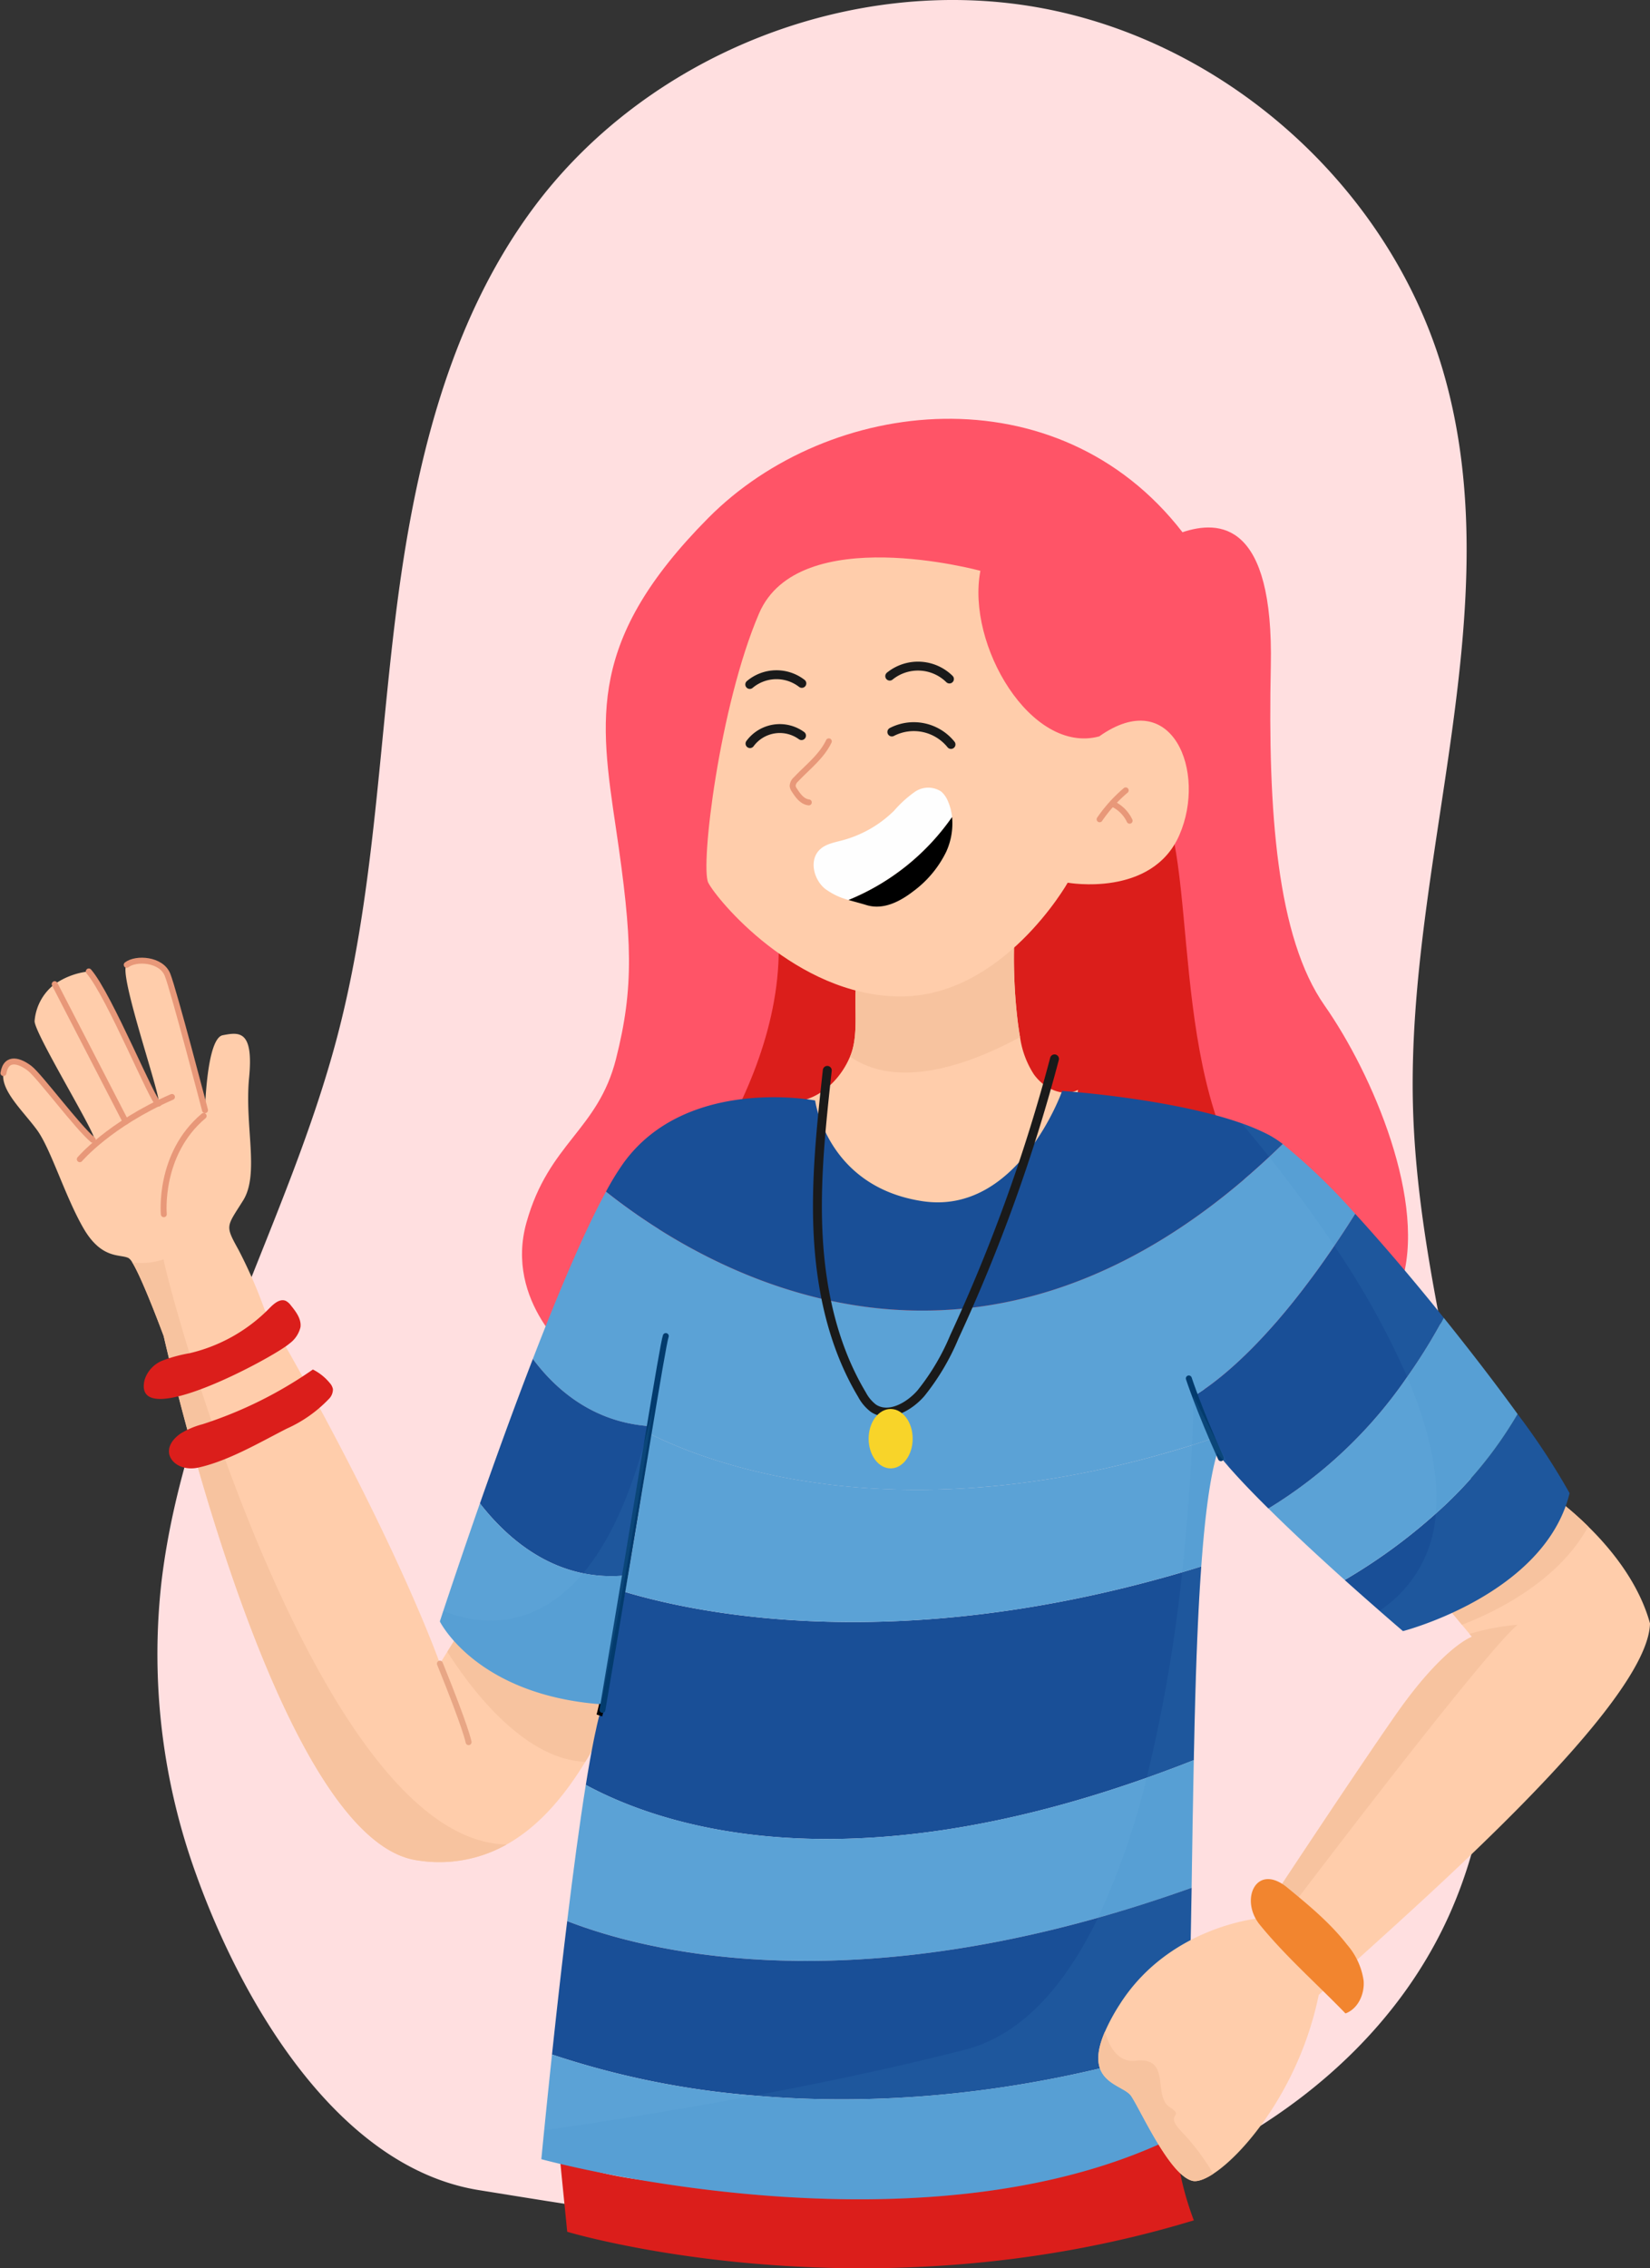 <svg xmlns="http://www.w3.org/2000/svg" width="277.798" height="381.746" viewBox="0 0 277.798 381.746">
  <rect x="0" y="0" width="277.798" height="381.746" fill="#333333" stroke="none"/>
  <g id="Grupo_80902" data-name="Grupo 80902" transform="translate(-479.591 -75.644)">
    <path id="Trazado_114592" data-name="Trazado 114592" d="M504.844,341.868c3.8-31.986,21.393-60.6,29.591-91.755,6.139-23.323,6.912-47.665,9.931-71.592s8.664-48.356,23-67.746c19.112-25.841,53.405-39.5,85.05-33.879S711.554,107.158,720.592,138c11.657,39.775-6.031,81.979-5.053,123.416.542,23,6.85,45.423,10.656,68.116s4.946,46.84-4.322,67.9c-12.389,28.152-41.87,46-72.131,51.5-30.109,5.474-61.59.11-91.46-4.7-24.025-3.871-40.076-32.156-47.572-53.048A108.7,108.7,0,0,1,504.844,341.868Z" transform="translate(1.933)" fill="#ffdfe0"/>
    <g id="OBJECTS" transform="translate(480.13 146.124)">
      <g id="Grupo_80901" data-name="Grupo 80901" transform="translate(0 0)">
        <path id="Trazado_114593" data-name="Trazado 114593" d="M566.882,412.4l1.219,12.223S617.892,439.656,673.6,422.7a50.068,50.068,0,0,1-3.266-16.612S595.866,425.074,566.882,412.4Z" transform="translate(-473.142 -119.506)" fill="#db1e1b"/>
        <path id="Trazado_114594" data-name="Trazado 114594" d="M569.927,299.124c-.42-.341-11.968-9.585-8.207-23s12.028-15.489,15.075-27.53,2.766-20.078,0-38.713-4.817-31.8,15.528-52.314,58.811-24.79,79.84,2.393c6.155-2.052,15.386-1.881,14.874,22.566s1.025,45.647,9.06,57.1,17.438,33.337,12.822,47.015S609.076,330.923,569.927,299.124Z" transform="translate(-473.619 -140.87)" fill="#ff5467"/>
        <path id="Trazado_114595" data-name="Trazado 114595" d="M581.44,274.09s24.935-26.992,20.6-54.886,56.308-30.893,63.981-20.023,1.5,49.016,17.447,69.061S591.739,294.92,581.44,274.09Z" transform="translate(-471.97 -136.644)" fill="#db1e1b"/>
        <path id="Trazado_114596" data-name="Trazado 114596" d="M651.243,247.582c-1.426,12.718-12.027,23.4-23.664,23.88s-22.919-9.347-25.2-21.914c4.441.335,8.623-3.123,10.481-7.575.022-.043.043-.1.065-.14,2.334-5.716-1.416-14.771,4.063-18.164,2.118-1.307,23.772-5.673,23.75-5.414a89.773,89.773,0,0,0,.367,17.948c.108.832.227,1.675.378,2.5a15.5,15.5,0,0,0,2.3,6.224C645.516,247.377,648.682,248.868,651.243,247.582Z" transform="translate(-470.283 -134.637)" fill="#ffcdab"/>
        <path id="Trazado_114597" data-name="Trazado 114597" d="M640.7,238.7c-7.348,4-20.1,9.228-28.624,3.274.022-.043.043-.1.065-.14,2.334-5.716-1.416-14.771,4.063-18.164,2.118-1.307,23.772-5.673,23.75-5.414a89.773,89.773,0,0,0,.367,17.948C640.434,237.036,640.553,237.879,640.7,238.7Z" transform="translate(-469.502 -134.637)" fill="#f7c39f"/>
        <g id="Grupo_80898" data-name="Grupo 80898" transform="translate(0 91.195)">
          <path id="Trazado_114598" data-name="Trazado 114598" d="M583.312,350.436c-1.394,2.809-3.08,6.235-5.176,9.66-3.263,5.338-7.521,10.719-13.248,13.917a23.119,23.119,0,0,1-15.1,2.658c-21.687-3.166-38.954-72.343-42.639-88.227a.04.04,0,0,1-.011-.032c-.238-.638-3.609-9.7-5.284-12.372a2.273,2.273,0,0,0-.573-.692c-1.329-.767-4.528.346-7.65-5.068s-5.489-13.377-7.834-16.554-6.116-6.613-5.63-9.541,2.842-2.021,4.452-.767,8.018,9.844,10.579,11.994-10.038-18.078-9.779-20.033a8.7,8.7,0,0,1,3.371-6.159,12.41,12.41,0,0,1,5.749-2.139c3.382,3.9,10.568,21.449,11.67,22.205.032.032.065.043.086.032a.1.1,0,0,0,.043-.1c.216-1.621-6.937-22.076-5.414-23.253,1.578-1.221,5.813-.951,6.862,1.653s6.321,22.81,6.321,22.81.27-12.091,2.982-12.61,5.23-.951,4.441,7.142,1.794,16.2-1.016,20.682-3.069,4.128-.756,8.309a80.3,80.3,0,0,1,4.4,10.1c0,.011.011.011.011.022,21.784,37.441,29.488,59.5,29.488,59.5l1.243-2,3.587-5.738S576.872,340.03,583.312,350.436Z" transform="translate(-480.13 -225.267)" fill="#ffcdab"/>
          <path id="Trazado_114599" data-name="Trazado 114599" d="M499.375,225.967c1.578-1.221,5.813-.951,6.862,1.653s6.321,22.81,6.321,22.81" transform="translate(-478.58 -225.267)" fill="none" stroke="#e89879" stroke-linecap="round" stroke-linejoin="round" stroke-width="1"/>
          <path id="Trazado_114600" data-name="Trazado 114600" d="M493.465,226.945c3.49,4.02,11.022,22.562,11.756,22.238" transform="translate(-479.056 -225.132)" fill="none" stroke="#e89879" stroke-linecap="round" stroke-linejoin="round" stroke-width="1"/>
          <path id="Trazado_114601" data-name="Trazado 114601" d="M480.165,242.92c.5-2.917,2.842-2.021,4.452-.767S492.635,252,495.2,254.147" transform="translate(-480.128 -224.002)" fill="none" stroke="#e89879" stroke-linecap="round" stroke-linejoin="round" stroke-width="1"/>
          <path id="Trazado_114602" data-name="Trazado 114602" d="M505.157,265.994s-.947-10.106,6.706-16.54" transform="translate(-478.118 -223.319)" fill="none" stroke="#e89879" stroke-linecap="round" stroke-linejoin="round" stroke-width="1"/>
          <path id="Trazado_114603" data-name="Trazado 114603" d="M492.064,256.974s4.962-5.871,15.519-10.48" transform="translate(-479.169 -223.557)" fill="none" stroke="#e89879" stroke-linecap="round" stroke-linejoin="round" stroke-width="1"/>
          <line id="Línea_181" data-name="Línea 181" x2="11.95" y2="23.142" transform="translate(8.669 3.955)" fill="none" stroke="#e89879" stroke-linecap="round" stroke-linejoin="round" stroke-width="1"/>
          <path id="Trazado_114604" data-name="Trazado 114604" d="M563.269,370.267a23.119,23.119,0,0,1-15.1,2.658c-21.687-3.166-38.954-72.343-42.639-88.227a.04.04,0,0,1-.011-.032c-.238-.638-3.609-9.7-5.284-12.372a11.351,11.351,0,0,0,5.273-.508C506.875,279.025,531.695,369.64,563.269,370.267Z" transform="translate(-478.511 -221.52)" fill="#f7c39f"/>
          <path id="Trazado_114605" data-name="Trazado 114605" d="M577.738,342.193c-1.394,2.809-3.08,6.235-5.176,9.66-10.73-.357-19.979-13.356-23.232-18.521l3.587-5.738S571.3,331.788,577.738,342.193Z" transform="translate(-474.556 -217.024)" fill="#f7c39f"/>
        </g>
        <path id="Trazado_114606" data-name="Trazado 114606" d="M741.622,330.119c-.292,13.334-37.6,45.967-51.91,58.966l-13.853-9.336,1.243-1.891c3.739-5.662,14.987-22.681,21.643-32.244,8.061-11.573,12.891-13.237,12.891-13.237l-.4-.486-1.275-1.534-3.155-3.782,15.225-15.787a.134.134,0,0,1,.032-.022l2.464-2.561s.378.249,1.016.724a55.185,55.185,0,0,1,5.673,4.884C735.172,317.692,739.764,323.376,741.622,330.119Z" transform="translate(-464.364 -127.391)" fill="#ffcdab"/>
        <path id="Trazado_114607" data-name="Trazado 114607" d="M719.238,328.7C713.155,333.827,679.7,378.1,679.7,378.1l-2.691-1.891c3.739-5.662,14.987-22.681,21.643-32.244,8.061-11.573,12.891-13.237,12.891-13.237l-.4-.486A39.638,39.638,0,0,1,719.238,328.7Z" transform="translate(-464.271 -125.74)" fill="#f7c39f"/>
        <path id="Trazado_114608" data-name="Trazado 114608" d="M728.91,313.759c-5.068,9.358-15.927,14.5-21.254,16.543L704.5,326.52l15.225-15.787a.135.135,0,0,1,.032-.022,10.219,10.219,0,0,1,3.479-1.837A55.172,55.172,0,0,1,728.91,313.759Z" transform="translate(-462.057 -127.337)" fill="#f7c39f"/>
        <path id="Trazado_114609" data-name="Trazado 114609" d="M553.006,347.969s-.389-2.267-4.835-13.217" transform="translate(-474.65 -125.252)" fill="none" stroke="#e8a685" stroke-linecap="round" stroke-linejoin="round" stroke-width="1"/>
        <path id="Trazado_114610" data-name="Trazado 114610" d="M526.559,285.447a4.814,4.814,0,0,0,1.856-2.752c.179-1.365-.746-2.6-1.617-3.668a2.516,2.516,0,0,0-.83-.751c-.979-.454-2.014.44-2.766,1.212a27.655,27.655,0,0,1-13.462,7.587,24.209,24.209,0,0,0-4.5,1.216,5.166,5.166,0,0,0-3.075,3.287C500.024,300.67,524.047,287.676,526.559,285.447Z" transform="translate(-478.366 -129.812)" fill="#db1e1b"/>
        <path id="Trazado_114611" data-name="Trazado 114611" d="M525.777,298.9a22.427,22.427,0,0,0,7.063-4.959,2.282,2.282,0,0,0,.723-1.7,2.19,2.19,0,0,0-.544-1.039,8.7,8.7,0,0,0-2.832-2.257,69.99,69.99,0,0,1-18.566,9.206,13.653,13.653,0,0,0-3.688,1.56c-4.147,2.874-1.083,6.619,2.929,5.746C515.908,304.359,521.2,301.234,525.777,298.9Z" transform="translate(-478.05 -128.942)" fill="#db1e1b"/>
        <path id="Trazado_114612" data-name="Trazado 114612" d="M635.826,164.718s-30.6-8.378-37.269,7.18-9.916,42.569-8.548,45.305,14.7,18.977,32.141,19.147,28.38-19.147,28.38-19.147,14.19,2.564,18.806-8.036-1.2-25.3-13.506-16.583C644.374,195.662,633.432,177.2,635.826,164.718Z" transform="translate(-471.304 -139.131)" fill="#ffcdab"/>
        <path id="Trazado_114613" data-name="Trazado 114613" d="M609.223,191.108c-1.213,2.556-3.577,4.331-5.516,6.39a1.606,1.606,0,0,0-.573,1.111,1.654,1.654,0,0,0,.327.764c.588.905,1.319,1.9,2.393,2.007" transform="translate(-470.222 -136.823)" fill="none" stroke="#e89879" stroke-linecap="round" stroke-linejoin="round" stroke-width="1"/>
        <path id="Trazado_114614" data-name="Trazado 114614" d="M655.358,198.746a24.684,24.684,0,0,0-4.394,4.866" transform="translate(-466.369 -136.208)" fill="none" stroke="#e89879" stroke-linecap="round" stroke-linejoin="round" stroke-width="1"/>
        <path id="Trazado_114615" data-name="Trazado 114615" d="M653.129,200.909a5.943,5.943,0,0,1,2.712,2.772" transform="translate(-466.195 -136.034)" fill="none" stroke="#e89879" stroke-linecap="round" stroke-linejoin="round" stroke-width="1"/>
        <path id="Trazado_114616" data-name="Trazado 114616" d="M596.454,182.372a6.979,6.979,0,0,1,8.765-.182" transform="translate(-470.76 -137.659)" fill="none" stroke="#1a1a1a" stroke-linecap="round" stroke-linejoin="round" stroke-width="1.5"/>
        <path id="Trazado_114617" data-name="Trazado 114617" d="M618.263,181.077a7.549,7.549,0,0,1,10.05.483" transform="translate(-469.004 -137.767)" fill="none" stroke="#1a1a1a" stroke-linecap="round" stroke-linejoin="round" stroke-width="1.5"/>
        <path id="Trazado_114618" data-name="Trazado 114618" d="M618.591,189.717a8.049,8.049,0,0,1,9.959,2.1" transform="translate(-468.977 -137.008)" fill="none" stroke="#1a1a1a" stroke-linecap="round" stroke-linejoin="round" stroke-width="1.5"/>
        <path id="Trazado_114619" data-name="Trazado 114619" d="M596.491,191.65a6.228,6.228,0,0,1,8.671-1.345" transform="translate(-470.757 -136.984)" fill="none" stroke="#1a1a1a" stroke-linecap="round" stroke-linejoin="round" stroke-width="1.5"/>
        <path id="Trazado_114620" data-name="Trazado 114620" d="M629.713,203.264a39.347,39.347,0,0,1-17.429,13.961,11.6,11.6,0,0,1-3.976-1.9c-1.923-1.588-2.68-4.819-.886-6.559.983-.962,2.442-1.21,3.771-1.567a19.6,19.6,0,0,0,8.774-5.014,19.354,19.354,0,0,1,3.49-3.166,3.962,3.962,0,0,1,4.441-.032,4.4,4.4,0,0,1,1.113,1.6A8.93,8.93,0,0,1,629.713,203.264Z" transform="translate(-469.959 -136.243)" fill="#fefefe"/>
        <path id="Trazado_114621" data-name="Trazado 114621" d="M628.28,208.762a18.148,18.148,0,0,1-5.6,6.678c-2.215,1.7-5,3.134-7.8,2.28-.94-.292-1.988-.551-3.036-.864A39.347,39.347,0,0,0,629.274,202.9,11.46,11.46,0,0,1,628.28,208.762Z" transform="translate(-469.521 -135.874)"/>
        <path id="Trazado_114622" data-name="Trazado 114622" d="M571.82,348.378c.011-.054.022-.108.032-.173C571.831,348.324,571.82,348.378,571.82,348.378Z" transform="translate(-472.745 -124.169)" fill="#3a8ec1" opacity="0.36"/>
        <path id="Trazado_114623" data-name="Trazado 114623" d="M571.85,348.45c.238-1.243.465-2.388.7-3.425C572.185,346.84,571.947,348.018,571.85,348.45Z" transform="translate(-472.742 -124.425)" fill="#3a8ec1" opacity="0.36"/>
        <g id="Grupo_80900" data-name="Grupo 80900" transform="translate(73.52 113.117)">
          <g id="Grupo_80899" data-name="Grupo 80899">
            <path id="Trazado_114624" data-name="Trazado 114624" d="M687.994,254.491c-.767.746-1.524,1.47-2.28,2.172-49.954,46.6-95.791,18.467-111.664,5.846a44.342,44.342,0,0,1,2.982-4.862c10.643-14.652,32.233-10.481,32.233-10.481s1.934,14.5,18.056,16.943,23.534-18.553,23.534-18.553,18.3,1.232,30.212,5.446a35.286,35.286,0,0,1,4.6,1.967A17.535,17.535,0,0,1,687.994,254.491Z" transform="translate(-546.085 -245.555)" fill="#194f97"/>
            <path id="Trazado_114625" data-name="Trazado 114625" d="M727.013,309.2c-4.193,17.084-28.051,23.21-28.051,23.21s-1.534-1.307-3.955-3.425c-1.621-1.416-3.641-3.188-5.857-5.176a93.952,93.952,0,0,0,15.344-11.184,68.742,68.742,0,0,0,13.766-16.738A117.625,117.625,0,0,1,727.013,309.2Z" transform="translate(-536.814 -241.501)" fill="#194f97"/>
            <path id="Trazado_114626" data-name="Trazado 114626" d="M719.217,297.093a68.742,68.742,0,0,1-13.766,16.738,93.952,93.952,0,0,1-15.344,11.184c-4.02-3.609-8.688-7.91-12.837-12.027a76.592,76.592,0,0,0,23.362-22.151,93.754,93.754,0,0,0,6.148-9.952C711.307,286.515,715.641,292.155,719.217,297.093Z" transform="translate(-537.771 -242.709)" fill="#5ba2d6"/>
            <path id="Trazado_114627" data-name="Trazado 114627" d="M707.72,282.189a93.754,93.754,0,0,1-6.148,9.952,76.592,76.592,0,0,1-23.362,22.151H678.2c-2.4-2.366-4.6-4.657-6.418-6.71l-.011-.011c-.605-.692-1.167-1.362-1.675-1.988-.173-.227-.346-.432-.508-.648-.432-.746-.832-1.513-1.21-2.291a51.7,51.7,0,0,1-2.777-7.24c.065-.043.141-.086.216-.14,3.177-1.967,7.8-5.6,13.518-12.135.227-.249.443-.5.659-.756.141-.162.281-.335.421-.5.583-.681,1.167-1.394,1.772-2.139,1.027-1.275,2.075-2.626,3.144-4.074.335-.432.659-.886.994-1.34.972-1.34,1.956-2.745,2.971-4.236v-.011c1.145-1.686,2.323-3.479,3.512-5.381C697.563,269.892,702.771,276.03,707.72,282.189Z" transform="translate(-538.711 -244.013)" fill="#194f97"/>
            <path id="Trazado_114628" data-name="Trazado 114628" d="M701.1,265.571c-1.189,1.9-2.366,3.7-3.512,5.381v.011c-1.016,1.491-2,2.9-2.971,4.236-.335.454-.659.908-.994,1.34-1.07,1.448-2.118,2.8-3.144,4.074-.605.746-1.189,1.459-1.772,2.139-.141.162-.281.335-.421.5-.216.259-.432.508-.659.756-5.716,6.537-10.341,10.168-13.518,12.135-.076.054-.151.1-.216.14a51.7,51.7,0,0,0,2.777,7.24c-1.016.335-2.031.67-3.036.983-.756.238-1.5.465-2.247.681-.573.173-1.156.346-1.729.508-1.761.519-3.5.983-5.208,1.426-.4.1-.789.205-1.189.292-.843.216-1.675.421-2.507.605-.94.227-1.869.432-2.788.627q-3.242.7-6.354,1.232c-.918.162-1.826.3-2.734.443-.119.022-.238.043-.357.054-.886.14-1.772.27-2.647.378-.681.1-1.372.184-2.042.259-.432.054-.865.108-1.3.151-1.47.162-2.907.3-4.322.411l-1.264.1a.666.666,0,0,1-.14.011c-.616.043-1.232.086-1.837.119-.778.043-1.545.076-2.3.108a2.546,2.546,0,0,1-.281.011c-.81.032-1.6.054-2.388.076-24.669.486-40.964-6.073-47.425-9.282a.234.234,0,0,1-.054-.032c.065-.454.14-.9.205-1.34-.13-.011-.259-.011-.378-.032a19.131,19.131,0,0,1-1.977-.205h-.022c-8.709-1.253-14.4-6.678-17.689-11.108v-.011c4.182-10.849,8.58-21.309,12.307-28.138,15.873,12.621,61.71,40.758,111.664-5.846.756-.7,1.513-1.426,2.28-2.172A103.985,103.985,0,0,1,701.1,265.571Z" transform="translate(-547.003 -244.889)" fill="#5ba2d6"/>
            <path id="Trazado_114629" data-name="Trazado 114629" d="M583.39,298.641c-.065.443-.14.886-.205,1.34-1.081,7.045-2.42,15.528-3.847,23.718h-.011c-11.746,1.3-20-5.77-24.918-12.081,2.583-7.369,5.684-15.96,8.915-24.323,3.285,4.43,8.979,9.855,17.689,11.108h.022A23.175,23.175,0,0,0,583.39,298.641Z" transform="translate(-547.667 -242.193)" fill="#194f97"/>
            <path id="Trazado_114630" data-name="Trazado 114630" d="M579.83,321.886c-.162.94-.324,1.88-.5,2.809-.281,1.556-.562,3.1-.843,4.614-.184.972-.367,1.923-.551,2.863l-.065.324c-.162.821-.324,1.642-.475,2.442-.13.638-.259,1.275-.389,1.9-.011.032-.011.065-.022.1-.27,1.232-.508,2.41-.767,3.544a.254.254,0,0,1-.022.086q-.357,1.588-.713,3.047c-.054,0-.119-.011-.173-.011-21.071-1.6-27.143-13.939-27.143-13.939s.205-.627.573-1.761c1.016-3.047,3.263-9.79,6.17-18.1,3.782,4.862,9.552,10.168,17.365,11.756a23.7,23.7,0,0,0,7.067.367c.011.011.011,0,.022,0C579.517,321.918,579.679,321.907,579.83,321.886Z" transform="translate(-548.17 -240.38)" fill="#5ba2d6"/>
            <path id="Trazado_114631" data-name="Trazado 114631" d="M674.524,319.625c-.681,9.39-1.027,20.779-1.253,32.589-2.7,1.07-5.349,2.053-7.931,2.972-51.467,18.261-81.765,8.061-94.43,1.2.324-2.053.659-3.976.983-5.705.011-.054.022-.108.032-.173V350.5c.238-1.243.465-2.388.7-3.425.032-.173.076-.346.108-.519.151-.67.3-1.3.454-1.859.022-.065.032-.13.054-.195.032-.151.076-.3.119-.454.13-.443.259-.854.378-1.21a.238.238,0,0,1-.086-.011q.357-1.459.713-3.047a.254.254,0,0,0,.022-.086c.259-1.135.5-2.312.767-3.544.011-.032.011-.065.022-.1.13-.627.259-1.264.389-1.9.151-.8.313-1.621.475-2.442l.065-.324c.184-.94.367-1.891.551-2.863.281-1.513.562-3.058.843-4.614,13.031,3.89,46.442,10.579,93.8-3.306C672.363,320.284,673.444,319.96,674.524,319.625Z" transform="translate(-546.338 -239.589)" fill="#194f97"/>
            <path id="Trazado_114632" data-name="Trazado 114632" d="M673.5,349.785c-.151,7.121-.259,14.393-.367,21.481q-8.169,2.917-15.765,5.046c-46.928,13.226-77.3,5.251-89.362.562.994-8.158,2.064-16.262,3.134-22.919,12.664,6.862,42.963,17.062,94.43-1.2C668.156,351.838,670.8,350.855,673.5,349.785Z" transform="translate(-546.572 -237.159)" fill="#5ba2d6"/>
            <path id="Trazado_114633" data-name="Trazado 114633" d="M673.328,369.665c-.162,9.358-.324,18.391-.616,26.29-28.926,9.174-53.919,10.33-72.991,8.688a143.441,143.441,0,0,1-34.081-6.916c.713-6.678,1.588-14.587,2.561-22.454,12.059,4.69,42.433,12.664,89.362-.562Q665.164,372.572,673.328,369.665Z" transform="translate(-546.763 -235.558)" fill="#194f97"/>
            <path id="Trazado_114634" data-name="Trazado 114634" d="M672.846,393.995c-.216,5.662-.486,10.751-.875,14.966-43.19,22.238-107.99,4.419-107.99,4.419s.173-1.8.475-4.852c.313-3.123.767-7.575,1.318-12.761a143.441,143.441,0,0,0,34.081,6.916C618.926,404.325,643.919,403.169,672.846,393.995Z" transform="translate(-546.896 -233.598)" fill="#5ba2d6"/>
            <path id="Trazado_114635" data-name="Trazado 114635" d="M676.723,302.169c-1.221,4.03-2.053,10.535-2.647,18.531-.011.195-.032.389-.043.583-1.081.335-2.161.659-3.22.973-47.361,13.885-80.771,7.2-93.8,3.306.173-.929.335-1.869.5-2.809h.011c1.426-8.191,2.766-16.673,3.847-23.718a.234.234,0,0,0,.054.032c9.725,4.83,41.72,17.246,91.058,1.794,1-.313,2.021-.648,3.036-.983C675.891,300.656,676.291,301.423,676.723,302.169Z" transform="translate(-545.847 -241.247)" fill="#5ba2d6"/>
            <path id="Trazado_114636" data-name="Trazado 114636" d="M573.02,342.964c.022-.065.032-.13.054-.195.032-.151.076-.3.119-.454.086-.4.195-.81.292-1.221" transform="translate(-546.168 -237.859)" fill="none" stroke="#000" stroke-miterlimit="10" stroke-width="1"/>
            <path id="Trazado_114637" data-name="Trazado 114637" d="M584.166,283.735c-.549,1.477-4.588,27.162-10.673,62.915" transform="translate(-546.13 -242.48)" fill="none" stroke="#033b6d" stroke-linecap="round" stroke-linejoin="round" stroke-width="1"/>
            <path id="Trazado_114638" data-name="Trazado 114638" d="M670.263,303.759c-3.65-8.064-5.4-13.424-5.4-13.424" transform="translate(-538.77 -241.948)" fill="none" stroke="#033b6d" stroke-linecap="round" stroke-linejoin="round" stroke-width="1"/>
          </g>
          <path id="Trazado_114639" data-name="Trazado 114639" d="M679.956,305.282c-.605-.692-1.167-1.362-1.675-1.988-.173-.227-.346-.432-.508-.648-1.221,4.03-2.053,10.535-2.647,18.531-.011.195-.032.389-.043.583-.681,9.39-1.027,20.779-1.253,32.589-.151,7.121-.259,14.393-.367,21.481-.162,9.358-.324,18.391-.616,26.29-.216,5.662-.486,10.751-.875,14.966-43.19,22.238-107.99,4.419-107.99,4.419s.173-1.8.475-4.852c8.871-1.275,21.557-3.252,35.4-5.846,11.54-2.161,23.88-4.754,35.453-7.726,9.7-2.5,16.965-10.978,22.389-22.205a124.253,124.253,0,0,0,8.2-23.556,257.889,257.889,0,0,0,5.965-34.588c.929-8.569,1.416-16.079,1.664-21.395.238-5.143.259-8.223.259-8.223l1.124,2.2Z" transform="translate(-546.896 -241.724)" fill="#3a8ec1" opacity="0.14" style="mix-blend-mode: multiply;isolation: isolate"/>
          <path id="Trazado_114640" data-name="Trazado 114640" d="M728.306,312.846c-4.193,17.084-28.051,23.21-28.051,23.21s-1.534-1.307-3.955-3.425a21.242,21.242,0,0,0,9.487-16.36c.616-7.045-1.416-15.009-4.819-22.994a136.727,136.727,0,0,0-12.275-22.054v-.011c-3.771-5.641-7.629-10.773-10.957-14.955-1.729-2.161-3.3-4.063-4.646-5.662a35.286,35.286,0,0,1,4.6,1.967,17.535,17.535,0,0,1,2.323,1.524,103.985,103.985,0,0,1,12.189,11.746c4.754,5.2,9.963,11.335,14.912,17.494,4.528,5.63,8.861,11.27,12.437,16.208A117.625,117.625,0,0,1,728.306,312.846Z" transform="translate(-538.107 -245.149)" fill="#3a8ec1" opacity="0.14" style="mix-blend-mode: multiply;isolation: isolate"/>
          <path id="Trazado_114641" data-name="Trazado 114641" d="M584.12,294.445q-.276,1.815-.551,3.6c-1.4,9.023-2.863,17.57-4.2,25.123-.162.918-.324,1.815-.475,2.7-1.4,7.748-2.658,14.285-3.577,18.974-21.071-1.6-27.143-13.939-27.143-13.939s.205-.627.573-1.761c4.517,1.859,14.62,4.236,23.534-6.343,4.16-4.96,8.072-12.75,11.022-24.777v-.011c.27-1.1.529-2.237.789-3.415C584.1,294.542,584.109,294.5,584.12,294.445Z" transform="translate(-548.17 -241.617)" fill="#3a8ec1" opacity="0.14" style="mix-blend-mode: multiply;isolation: isolate"/>
        </g>
        <path id="Trazado_114642" data-name="Trazado 114642" d="M691.735,383.751c-1.61,1.459-2.917,2.669-3.868,3.577-3.058,15.041-12.167,26.452-17.753,30.093-1.48.962-2.712,1.383-3.523,1.178-3.868-.973-8.7-11.929-10.308-14.285-1.394-2.031-8.147-2.161-4.409-10.806a32.587,32.587,0,0,1,2.474-4.571c8.374-13.215,23.534-14.523,23.534-14.523Z" transform="translate(-466.386 -122.058)" fill="#ffcdab"/>
        <path id="Trazado_114643" data-name="Trazado 114643" d="M690.461,390.923c2.118-.781,3.238-3.265,3.054-5.516a11.821,11.821,0,0,0-2.793-6.066c-2.844-3.665-6.462-6.644-10.046-9.59-5.223-4.293-8.079,2.008-4.655,6.225C680.328,381.283,685.708,386,690.461,390.923Z" transform="translate(-464.471 -122.549)" fill="#f2852f"/>
        <path id="Trazado_114644" data-name="Trazado 114644" d="M670.113,416c-1.48.962-2.712,1.383-3.523,1.178-3.868-.973-8.7-11.929-10.308-14.285-1.394-2.031-8.147-2.161-4.409-10.806.778,2.7,2.291,5.208,5.165,4.873,6.073-.713,2.853,5.921,5.716,7.791s-1.264.8,2.226,4.365A37.133,37.133,0,0,1,670.113,416Z" transform="translate(-466.386 -120.634)" fill="#f7c39f"/>
        <path id="Trazado_114645" data-name="Trazado 114645" d="M608.654,242.5c-1.01,9.264-2.023,18.576-1.526,27.881s2.578,18.686,7.366,26.681a6.94,6.94,0,0,0,1.908,2.283c2.539,1.722,6-.195,8.018-2.506a39.1,39.1,0,0,0,5.629-9.494,282.54,282.54,0,0,0,16.861-46.781" transform="translate(-469.911 -132.84)" fill="none" stroke="#1a1a1a" stroke-linecap="round" stroke-linejoin="round" stroke-width="1.5"/>
        <ellipse id="Elipse_4727" data-name="Elipse 4727" cx="3.707" cy="4.998" rx="3.707" ry="4.998" transform="translate(145.706 166.648)" fill="#f8d429"/>
      </g>
    </g>
  </g>
</svg>
